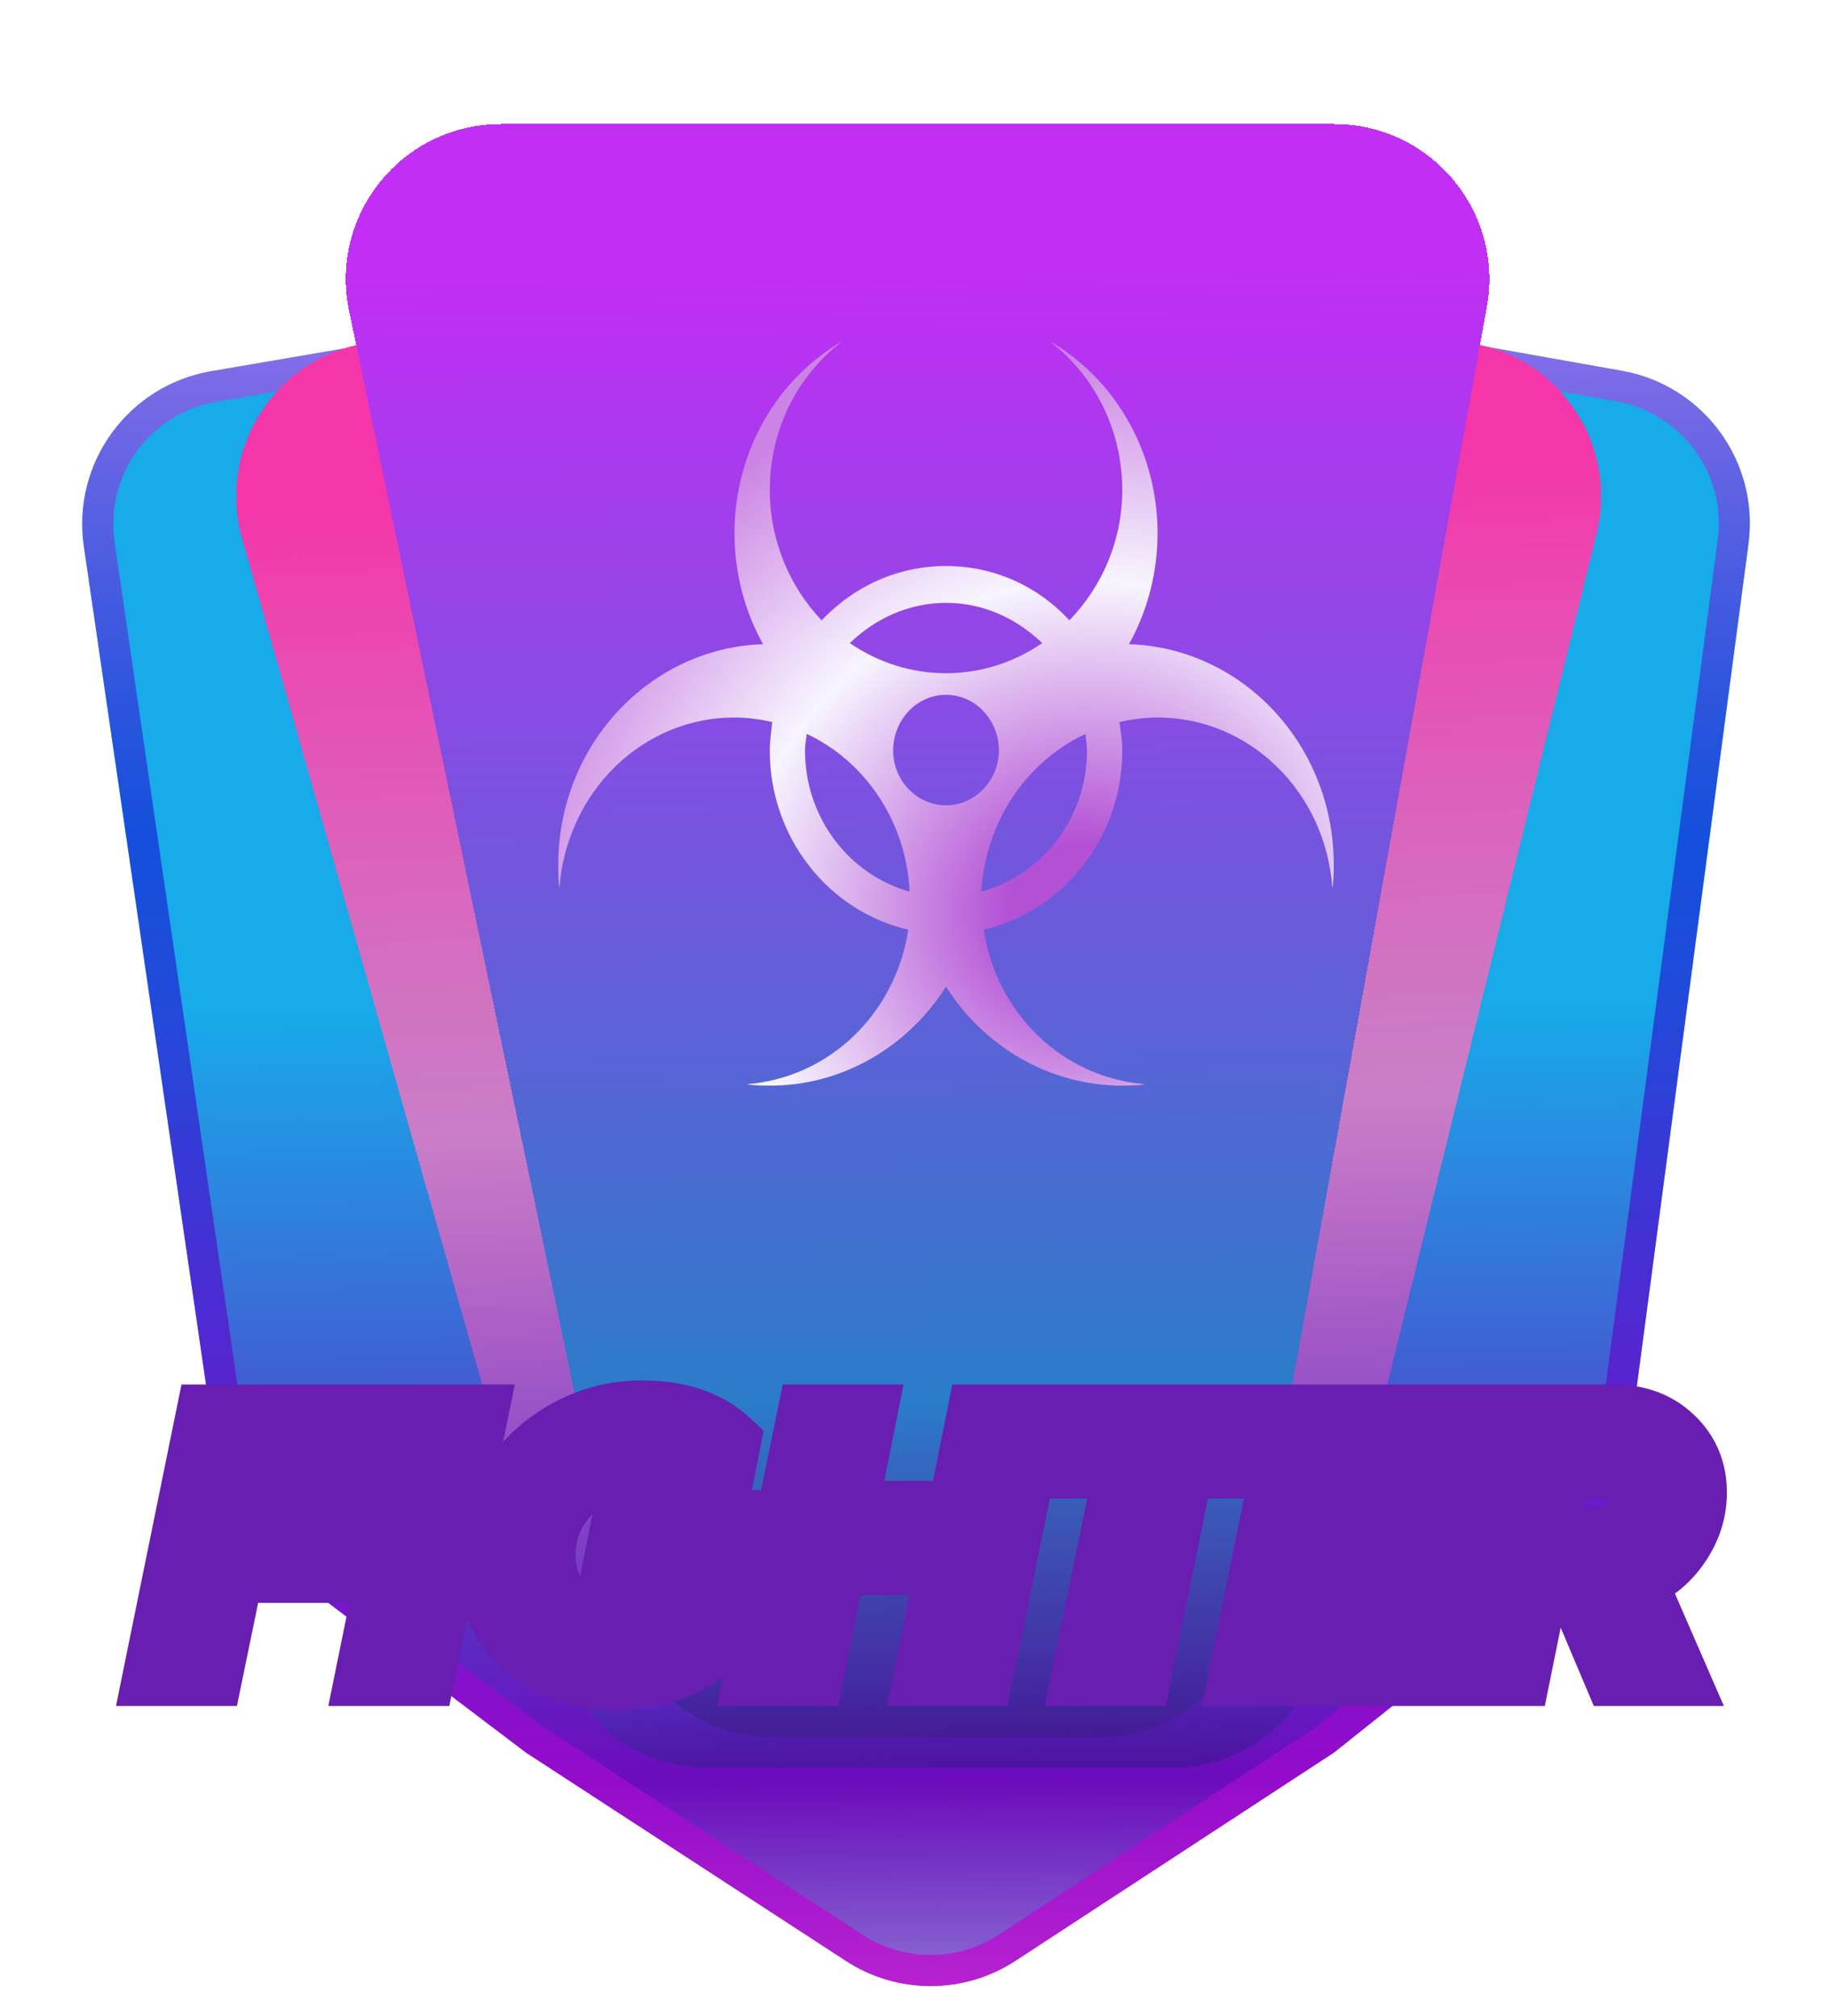 <svg width="59" height="65" viewBox="0 0 59 65" fill="none" xmlns="http://www.w3.org/2000/svg">
    <g filter="url(#filter0_b_0_1)">
        <path d="M2.704 17.617C2.312 14.932 4.134 12.425 6.809 11.968L29.151 8.147C29.719 8.05 30.299 8.052 30.867 8.152L52.288 11.954C54.923 12.421 56.723 14.881 56.371 17.534L52.44 47.196C52.27 48.477 51.611 49.643 50.6 50.449L43.009 56.5L32.74 63.215C31.081 64.299 28.937 64.302 27.275 63.22L16.956 56.5L8.941 50.43C7.894 49.638 7.201 48.465 7.011 47.166L2.704 17.617Z" fill="url(#paint0_linear_0_1)" style="mix-blend-mode:darken" />
        <path d="M3.199 17.545C2.846 15.129 4.486 12.872 6.893 12.46L29.235 8.64C29.746 8.552 30.269 8.554 30.78 8.645L52.201 12.446C54.572 12.867 56.192 15.08 55.876 17.468L51.944 47.13C51.792 48.284 51.198 49.333 50.288 50.058L42.715 56.094L32.466 62.796C30.973 63.773 29.043 63.774 27.548 62.801L17.244 56.091L9.243 50.032C8.3 49.318 7.677 48.263 7.506 47.093L3.199 17.545Z" stroke="url(#paint1_linear_0_1)" />
    </g>
    <g filter="url(#filter1_d_0_1)">
        <path d="M7.807 13.365C6.901 10.173 9.298 7 12.617 7H46.621C49.866 7 52.252 10.043 51.476 13.194L42.621 49.194C42.072 51.429 40.067 53 37.766 53H22.834C20.598 53 18.634 51.516 18.024 49.365L7.807 13.365Z" fill="url(#paint2_linear_0_1)" shape-rendering="crispEdges" />
    </g>
    <g filter="url(#filter2_d_0_1)">
        <path d="M11.254 6.02C10.607 2.915 12.977 0 16.149 0H43.016C46.133 0 48.491 2.821 47.937 5.888L40.353 47.888C39.924 50.269 37.852 52 35.433 52H24.899C22.531 52 20.487 50.338 20.004 48.02L11.254 6.02Z" fill="url(#paint3_linear_0_1)" shape-rendering="crispEdges" />
    </g>
    <g filter="url(#filter3_d_0_1)">
        <path d="M6.824 50L7.508 46.676H10.808L11.156 45.032H7.832L8.18 43.316H11.84L12.176 41.636H6.668L4.964 50H6.824ZM13.669 50L15.373 41.636H13.513L11.809 50H13.669ZM15.707 46.34C15.707 47.432 16.091 48.332 16.871 49.052C17.651 49.772 18.647 50.132 19.883 50.132C21.179 50.132 22.295 49.712 23.243 48.872L23.999 45.044H20.075L19.751 46.676H21.983L21.719 47.972C21.179 48.308 20.615 48.476 20.039 48.476C19.307 48.476 18.707 48.26 18.239 47.828C17.783 47.396 17.555 46.832 17.555 46.136C17.555 45.356 17.843 44.66 18.431 44.072C19.019 43.472 19.727 43.172 20.531 43.172C21.587 43.172 22.547 43.628 23.171 44.3L23.531 42.476C22.847 41.828 21.911 41.504 20.699 41.504C19.787 41.504 18.947 41.732 18.167 42.188C17.387 42.644 16.787 43.244 16.355 43.988C15.923 44.72 15.707 45.512 15.707 46.34ZM26.207 50L26.927 46.424H30.539L29.819 50H31.667L33.371 41.636H31.523L30.899 44.744H27.287L27.911 41.636H26.051L24.347 50H26.207ZM36.768 50L38.124 43.316H40.356L40.704 41.636H34.356L34.008 43.316H36.276L34.908 50H36.768ZM45.764 50L46.112 48.32H42.176L42.536 46.532H46.136L46.46 44.888H42.86L43.184 43.316H47.036L47.384 41.636H41.672L39.968 50H45.764ZM48.988 50L49.552 47.216H50.872L52.048 50H54.052L52.72 46.94C53.308 46.712 53.776 46.34 54.136 45.812C54.496 45.284 54.676 44.72 54.676 44.12C54.676 43.4 54.424 42.812 53.932 42.344C53.44 41.876 52.816 41.636 52.048 41.636H48.832L47.128 50H48.988ZM50.344 43.316H51.736C52.36 43.316 52.804 43.748 52.804 44.336C52.804 44.66 52.672 44.96 52.408 45.224C52.144 45.476 51.82 45.608 51.436 45.608H49.876L50.344 43.316Z" fill="url(#paint4_radial_0_1)" />
        <path d="M6.824 50V51H7.639L7.803 50.202L6.824 50ZM7.508 46.676V45.676H6.693L6.529 46.474L7.508 46.676ZM10.808 46.676V47.676H11.618L11.786 46.883L10.808 46.676ZM11.156 45.032L12.134 45.239L12.39 44.032H11.156V45.032ZM7.832 45.032L6.852 44.833L6.609 46.032H7.832V45.032ZM8.18 43.316V42.316H7.362L7.2 43.117L8.18 43.316ZM11.84 43.316V44.316H12.66L12.821 43.512L11.84 43.316ZM12.176 41.636L13.157 41.832L13.396 40.636H12.176V41.636ZM6.668 41.636V40.636H5.851L5.688 41.436L6.668 41.636ZM4.964 50L3.984 49.8L3.74 51H4.964V50ZM7.803 50.202L8.487 46.878L6.529 46.474L5.845 49.798L7.803 50.202ZM7.508 47.676H10.808V45.676H7.508V47.676ZM11.786 46.883L12.134 45.239L10.178 44.825L9.83 46.469L11.786 46.883ZM11.156 44.032H7.832V46.032H11.156V44.032ZM8.812 45.231L9.16 43.515L7.2 43.117L6.852 44.833L8.812 45.231ZM8.18 44.316H11.84V42.316H8.18V44.316ZM12.821 43.512L13.157 41.832L11.195 41.44L10.859 43.12L12.821 43.512ZM12.176 40.636H6.668V42.636H12.176V40.636ZM5.688 41.436L3.984 49.8L5.944 50.2L7.648 41.836L5.688 41.436ZM4.964 51H6.824V49H4.964V51ZM13.669 50V51H14.486L14.649 50.2L13.669 50ZM15.373 41.636L16.353 41.836L16.597 40.636H15.373V41.636ZM13.513 41.636V40.636H12.696L12.533 41.436L13.513 41.636ZM11.809 50L10.829 49.8L10.585 51H11.809V50ZM14.649 50.2L16.353 41.836L14.393 41.436L12.689 49.8L14.649 50.2ZM15.373 40.636H13.513V42.636H15.373V40.636ZM12.533 41.436L10.829 49.8L12.789 50.2L14.493 41.836L12.533 41.436ZM11.809 51H13.669V49H11.809V51ZM16.871 49.052L16.192 49.787L16.871 49.052ZM23.243 48.872L23.906 49.62L24.159 49.397L24.224 49.066L23.243 48.872ZM23.999 45.044L24.98 45.238L25.216 44.044H23.999V45.044ZM20.075 45.044V44.044H19.254L19.094 44.849L20.075 45.044ZM19.751 46.676L18.77 46.481L18.533 47.676H19.751V46.676ZM21.983 46.676L22.963 46.876L23.207 45.676H21.983V46.676ZM21.719 47.972L22.247 48.821L22.613 48.594L22.699 48.172L21.719 47.972ZM18.239 47.828L17.551 48.554L17.561 48.563L18.239 47.828ZM18.431 44.072L19.138 44.779L19.145 44.772L18.431 44.072ZM23.171 44.3L22.438 44.98L23.772 46.417L24.152 44.494L23.171 44.3ZM23.531 42.476L24.512 42.67L24.619 42.129L24.219 41.75L23.531 42.476ZM18.167 42.188L17.662 41.325V41.325L18.167 42.188ZM16.355 43.988L17.216 44.496L17.22 44.49L16.355 43.988ZM14.707 46.34C14.707 47.7 15.199 48.87 16.192 49.787L17.549 48.317C16.982 47.794 16.707 47.164 16.707 46.34H14.707ZM16.192 49.787C17.185 50.703 18.437 51.132 19.883 51.132V49.132C18.857 49.132 18.116 48.841 17.549 48.317L16.192 49.787ZM19.883 51.132C21.418 51.132 22.771 50.626 23.906 49.62L22.58 48.123C21.818 48.798 20.939 49.132 19.883 49.132V51.132ZM24.224 49.066L24.98 45.238L23.018 44.85L22.262 48.678L24.224 49.066ZM23.999 44.044H20.075V46.044H23.999V44.044ZM19.094 44.849L18.77 46.481L20.732 46.871L21.056 45.239L19.094 44.849ZM19.751 47.676H21.983V45.676H19.751V47.676ZM21.003 46.476L20.739 47.772L22.699 48.172L22.963 46.876L21.003 46.476ZM21.191 47.123C20.794 47.37 20.411 47.476 20.039 47.476V49.476C20.819 49.476 21.564 49.246 22.247 48.821L21.191 47.123ZM20.039 47.476C19.518 47.476 19.173 47.329 18.917 47.093L17.561 48.563C18.241 49.191 19.096 49.476 20.039 49.476V47.476ZM18.927 47.102C18.692 46.88 18.555 46.59 18.555 46.136H16.555C16.555 47.074 16.873 47.912 17.551 48.554L18.927 47.102ZM18.555 46.136C18.555 45.63 18.731 45.186 19.138 44.779L17.724 43.365C16.955 44.134 16.555 45.082 16.555 46.136H18.555ZM19.145 44.772C19.551 44.358 20.004 44.172 20.531 44.172V42.172C19.449 42.172 18.486 42.587 17.717 43.372L19.145 44.772ZM20.531 44.172C21.304 44.172 22 44.509 22.438 44.98L23.904 43.62C23.094 42.747 21.87 42.172 20.531 42.172V44.172ZM24.152 44.494L24.512 42.67L22.55 42.282L22.19 44.106L24.152 44.494ZM24.219 41.75C23.302 40.882 22.094 40.504 20.699 40.504V42.504C21.728 42.504 22.392 42.774 22.843 43.202L24.219 41.75ZM20.699 40.504C19.61 40.504 18.596 40.779 17.662 41.325L18.672 43.051C19.298 42.685 19.964 42.504 20.699 42.504V40.504ZM17.662 41.325C16.738 41.865 16.012 42.588 15.49 43.486L17.22 44.49C17.562 43.9 18.036 43.423 18.672 43.051L17.662 41.325ZM15.494 43.48C14.972 44.364 14.707 45.331 14.707 46.34H16.707C16.707 45.693 16.874 45.076 17.216 44.496L15.494 43.48ZM26.207 50V51H27.026L27.187 50.197L26.207 50ZM26.927 46.424V45.424H26.108L25.947 46.227L26.927 46.424ZM30.539 46.424L31.519 46.621L31.76 45.424H30.539V46.424ZM29.819 50L28.838 49.803L28.597 51H29.819V50ZM31.667 50V51H32.484L32.647 50.2L31.667 50ZM33.371 41.636L34.351 41.836L34.595 40.636H33.371V41.636ZM31.523 41.636V40.636H30.704L30.542 41.439L31.523 41.636ZM30.899 44.744V45.744H31.718L31.879 44.941L30.899 44.744ZM27.287 44.744L26.306 44.547L26.066 45.744H27.287V44.744ZM27.911 41.636L28.891 41.833L29.131 40.636H27.911V41.636ZM26.051 41.636V40.636H25.234L25.071 41.436L26.051 41.636ZM24.347 50L23.367 49.8L23.122 51H24.347V50ZM27.187 50.197L27.907 46.621L25.947 46.227L25.227 49.803L27.187 50.197ZM26.927 47.424H30.539V45.424H26.927V47.424ZM29.558 46.227L28.838 49.803L30.799 50.197L31.519 46.621L29.558 46.227ZM29.819 51H31.667V49H29.819V51ZM32.647 50.2L34.351 41.836L32.391 41.436L30.687 49.8L32.647 50.2ZM33.371 40.636H31.523V42.636H33.371V40.636ZM30.542 41.439L29.918 44.547L31.879 44.941L32.503 41.833L30.542 41.439ZM30.899 43.744H27.287V45.744H30.899V43.744ZM28.267 44.941L28.891 41.833L26.93 41.439L26.306 44.547L28.267 44.941ZM27.911 40.636H26.051V42.636H27.911V40.636ZM25.071 41.436L23.367 49.8L25.327 50.2L27.031 41.836L25.071 41.436ZM24.347 51H26.207V49H24.347V51ZM36.768 50V51H37.585L37.748 50.199L36.768 50ZM38.124 43.316V42.316H37.306L37.144 43.117L38.124 43.316ZM40.356 43.316V44.316H41.17L41.335 43.519L40.356 43.316ZM40.704 41.636L41.683 41.839L41.932 40.636H40.704V41.636ZM34.356 41.636V40.636H33.542L33.376 41.433L34.356 41.636ZM34.008 43.316L33.028 43.113L32.779 44.316H34.008V43.316ZM36.276 43.316L37.255 43.517L37.501 42.316H36.276V43.316ZM34.908 50L33.928 49.8L33.682 51H34.908V50ZM37.748 50.199L39.104 43.515L37.144 43.117L35.788 49.801L37.748 50.199ZM38.124 44.316H40.356V42.316H38.124V44.316ZM41.335 43.519L41.683 41.839L39.724 41.433L39.376 43.113L41.335 43.519ZM40.704 40.636H34.356V42.636H40.704V40.636ZM33.376 41.433L33.028 43.113L34.987 43.519L35.335 41.839L33.376 41.433ZM34.008 44.316H36.276V42.316H34.008V44.316ZM35.296 43.115L33.928 49.8L35.887 50.2L37.255 43.517L35.296 43.115ZM34.908 51H36.768V49H34.908V51ZM45.764 50V51H46.578L46.743 50.203L45.764 50ZM46.112 48.32L47.091 48.523L47.34 47.32H46.112V48.32ZM42.176 48.32L41.196 48.123L40.955 49.32H42.176V48.32ZM42.536 46.532V45.532H41.717L41.556 46.335L42.536 46.532ZM46.136 46.532V47.532H46.958L47.117 46.725L46.136 46.532ZM46.46 44.888L47.441 45.081L47.676 43.888H46.46V44.888ZM42.86 44.888L41.88 44.686L41.633 45.888H42.86V44.888ZM43.184 43.316V42.316H42.369L42.205 43.114L43.184 43.316ZM47.036 43.316V44.316H47.85L48.015 43.519L47.036 43.316ZM47.384 41.636L48.363 41.839L48.612 40.636H47.384V41.636ZM41.672 41.636V40.636H40.855L40.692 41.436L41.672 41.636ZM39.968 50L38.988 49.8L38.744 51H39.968V50ZM46.743 50.203L47.091 48.523L45.133 48.117L44.785 49.797L46.743 50.203ZM46.112 47.32H42.176V49.32H46.112V47.32ZM43.156 48.517L43.516 46.729L41.556 46.335L41.196 48.123L43.156 48.517ZM42.536 47.532H46.136V45.532H42.536V47.532ZM47.117 46.725L47.441 45.081L45.479 44.695L45.155 46.339L47.117 46.725ZM46.46 43.888H42.86V45.888H46.46V43.888ZM43.839 45.09L44.163 43.518L42.205 43.114L41.88 44.686L43.839 45.09ZM43.184 44.316H47.036V42.316H43.184V44.316ZM48.015 43.519L48.363 41.839L46.405 41.433L46.057 43.113L48.015 43.519ZM47.384 40.636H41.672V42.636H47.384V40.636ZM40.692 41.436L38.988 49.8L40.948 50.2L42.652 41.836L40.692 41.436ZM39.968 51H45.764V49H39.968V51ZM48.988 50V51H49.806L49.968 50.199L48.988 50ZM49.552 47.216V46.216H48.734L48.572 47.017L49.552 47.216ZM50.872 47.216L51.793 46.827L51.535 46.216H50.872V47.216ZM52.048 50L51.127 50.389L51.385 51H52.048V50ZM54.052 50V51H55.578L54.969 49.601L54.052 50ZM52.72 46.94L52.358 46.008L51.388 46.384L51.803 47.339L52.72 46.94ZM54.136 45.812L54.962 46.375V46.375L54.136 45.812ZM53.932 42.344L53.243 43.069V43.069L53.932 42.344ZM48.832 41.636V40.636H48.015L47.852 41.436L48.832 41.636ZM47.128 50L46.148 49.8L45.904 51H47.128V50ZM50.344 43.316V42.316H49.528L49.364 43.116L50.344 43.316ZM52.408 45.224L53.099 45.947L53.107 45.939L53.115 45.931L52.408 45.224ZM49.876 45.608L48.896 45.408L48.651 46.608H49.876V45.608ZM49.968 50.199L50.532 47.415L48.572 47.017L48.008 49.801L49.968 50.199ZM49.552 48.216H50.872V46.216H49.552V48.216ZM49.951 47.605L51.127 50.389L52.969 49.611L51.793 46.827L49.951 47.605ZM52.048 51H54.052V49H52.048V51ZM54.969 49.601L53.637 46.541L51.803 47.339L53.135 50.399L54.969 49.601ZM53.082 47.872C53.86 47.571 54.489 47.069 54.962 46.375L53.31 45.249C53.063 45.611 52.756 45.853 52.358 46.008L53.082 47.872ZM54.962 46.375C55.428 45.693 55.676 44.934 55.676 44.12H53.676C53.676 44.506 53.564 44.875 53.31 45.249L54.962 46.375ZM55.676 44.12C55.676 43.136 55.319 42.283 54.621 41.619L53.243 43.069C53.53 43.341 53.676 43.664 53.676 44.12H55.676ZM54.621 41.619C53.924 40.956 53.045 40.636 52.048 40.636V42.636C52.587 42.636 52.956 42.796 53.243 43.069L54.621 41.619ZM52.048 40.636H48.832V42.636H52.048V40.636ZM47.852 41.436L46.148 49.8L48.108 50.2L49.812 41.836L47.852 41.436ZM47.128 51H48.988V49H47.128V51ZM50.344 44.316H51.736V42.316H50.344V44.316ZM51.736 44.316C51.776 44.316 51.799 44.323 51.808 44.326C51.816 44.33 51.816 44.331 51.811 44.327C51.807 44.322 51.803 44.317 51.802 44.313C51.8 44.31 51.804 44.316 51.804 44.336H53.804C53.804 43.158 52.874 42.316 51.736 42.316V44.316ZM51.804 44.336C51.804 44.359 51.804 44.414 51.701 44.517L53.115 45.931C53.54 45.506 53.804 44.961 53.804 44.336H51.804ZM51.718 44.501C51.642 44.573 51.566 44.608 51.436 44.608V46.608C52.074 46.608 52.646 46.379 53.099 45.947L51.718 44.501ZM51.436 44.608H49.876V46.608H51.436V44.608ZM50.856 45.808L51.324 43.516L49.364 43.116L48.896 45.408L50.856 45.808Z" fill="#681EB1" />
    </g>
    <g filter="url(#filter4_d_0_1)">
        <path d="M43 23.872C43 24.148 43 24.4 42.955 24.64C42.75 21.568 40.318 19.132 37.318 19.132C36.898 19.132 36.489 19.192 36.091 19.276C36.136 19.6 36.182 19.876 36.182 20.2C36.182 23.02 34.261 25.384 31.716 25.972C32.114 28.66 34.261 30.748 36.92 30.952C36.67 31 36.432 31 36.182 31C33.818 31 31.716 29.728 30.5 27.808C29.875 28.793 29.029 29.599 28.038 30.156C27.047 30.713 25.941 31.003 24.818 31C24.568 31 24.329 31 24.079 30.952C26.739 30.748 28.875 28.672 29.284 25.972C26.727 25.384 24.818 23.02 24.818 20.2C24.818 19.876 24.864 19.6 24.898 19.276C24.511 19.192 24.102 19.132 23.682 19.132C22.256 19.128 20.881 19.693 19.834 20.715C18.786 21.736 18.143 23.139 18.034 24.64C18 24.4 18 24.148 18 23.872C18 20.02 20.943 16.888 24.602 16.768C24.148 15.953 23.854 15.05 23.737 14.113C23.62 13.176 23.682 12.223 23.921 11.312C24.159 10.401 24.569 9.549 25.125 8.809C25.681 8.068 26.373 7.453 27.159 7C25.739 8.08 24.818 9.808 24.818 11.8C24.818 13.42 25.454 14.908 26.489 16C27.523 14.908 28.932 14.248 30.5 14.248C32.057 14.248 33.477 14.908 34.477 16C35.534 14.908 36.182 13.42 36.182 11.8C36.182 9.808 35.25 8.08 33.841 7C34.627 7.453 35.319 8.068 35.875 8.809C36.431 9.549 36.841 10.401 37.079 11.312C37.318 12.223 37.38 13.176 37.263 14.113C37.146 15.05 36.852 15.953 36.398 16.768C40.068 16.888 43 20.02 43 23.872ZM27.398 16.732C28.321 17.367 29.398 17.705 30.5 17.705C31.602 17.705 32.679 17.367 33.602 16.732C32.773 15.94 31.704 15.436 30.5 15.436C29.296 15.436 28.227 15.94 27.398 16.732ZM30.5 21.964C31.432 21.964 32.205 21.16 32.205 20.2C32.205 19.723 32.025 19.265 31.705 18.927C31.386 18.59 30.952 18.4 30.5 18.4C30.048 18.4 29.614 18.59 29.295 18.927C28.975 19.265 28.796 19.723 28.796 20.2C28.796 21.16 29.557 21.964 30.5 21.964ZM29.329 24.748C29.216 22.48 27.898 20.548 26.011 19.66C25.989 19.84 25.954 20.008 25.954 20.2C25.954 22.384 27.398 24.208 29.329 24.748ZM35 19.66C34.052 20.102 33.237 20.81 32.644 21.707C32.051 22.604 31.702 23.656 31.636 24.748C33.602 24.208 35.045 22.384 35.045 20.2C35.045 20.008 35.011 19.84 35 19.66Z" fill="url(#paint5_angular_0_1)" />
    </g>
    <defs>
        <filter id="filter0_b_0_1" x="-7.349" y="-1.925" width="73.764" height="75.954" filterUnits="userSpaceOnUse" color-interpolation-filters="sRGB">
            <feFlood flood-opacity="0" result="BackgroundImageFix" />
            <feGaussianBlur in="BackgroundImage" stdDeviation="5" />
            <feComposite in2="SourceAlpha" operator="in" result="effect1_backgroundBlur_0_1" />
            <feBlend mode="normal" in="SourceGraphic" in2="effect1_backgroundBlur_0_1" result="shape" />
        </filter>
        <filter id="filter1_d_0_1" x="3.614" y="7" width="52.01" height="54" filterUnits="userSpaceOnUse" color-interpolation-filters="sRGB">
            <feFlood flood-opacity="0" result="BackgroundImageFix" />
            <feColorMatrix in="SourceAlpha" type="matrix" values="0 0 0 0 0 0 0 0 0 0 0 0 0 0 0 0 0 0 127 0" result="hardAlpha" />
            <feOffset dy="4" />
            <feGaussianBlur stdDeviation="2" />
            <feComposite in2="hardAlpha" operator="out" />
            <feColorMatrix type="matrix" values="0 0 0 0 0 0 0 0 0 0 0 0 0 0 0 0 0 0 0.25 0" />
            <feBlend mode="normal" in2="BackgroundImageFix" result="effect1_dropShadow_0_1" />
            <feBlend mode="normal" in="SourceGraphic" in2="effect1_dropShadow_0_1" result="shape" />
        </filter>
        <filter id="filter2_d_0_1" x="7.147" y="0" width="44.871" height="60" filterUnits="userSpaceOnUse" color-interpolation-filters="sRGB">
            <feFlood flood-opacity="0" result="BackgroundImageFix" />
            <feColorMatrix in="SourceAlpha" type="matrix" values="0 0 0 0 0 0 0 0 0 0 0 0 0 0 0 0 0 0 127 0" result="hardAlpha" />
            <feOffset dy="4" />
            <feGaussianBlur stdDeviation="2" />
            <feComposite in2="hardAlpha" operator="out" />
            <feColorMatrix type="matrix" values="0 0 0 0 0 0 0 0 0 0 0 0 0 0 0 0 0 0 0.25 0" />
            <feBlend mode="normal" in2="BackgroundImageFix" result="effect1_dropShadow_0_1" />
            <feBlend mode="normal" in="SourceGraphic" in2="effect1_dropShadow_0_1" result="shape" />
        </filter>
        <filter id="filter3_d_0_1" x="0.964" y="41.504" width="57.712" height="16.628" filterUnits="userSpaceOnUse" color-interpolation-filters="sRGB">
            <feFlood flood-opacity="0" result="BackgroundImageFix" />
            <feColorMatrix in="SourceAlpha" type="matrix" values="0 0 0 0 0 0 0 0 0 0 0 0 0 0 0 0 0 0 127 0" result="hardAlpha" />
            <feOffset dy="4" />
            <feGaussianBlur stdDeviation="2" />
            <feColorMatrix type="matrix" values="0 0 0 0 0 0 0 0 0 0 0 0 0 0 0 0 0 0 0.25 0" />
            <feBlend mode="normal" in2="BackgroundImageFix" result="effect1_dropShadow_0_1" />
            <feBlend mode="normal" in="SourceGraphic" in2="effect1_dropShadow_0_1" result="shape" />
        </filter>
        <filter id="filter4_d_0_1" x="14" y="7" width="33" height="32" filterUnits="userSpaceOnUse" color-interpolation-filters="sRGB">
            <feFlood flood-opacity="0" result="BackgroundImageFix" />
            <feColorMatrix in="SourceAlpha" type="matrix" values="0 0 0 0 0 0 0 0 0 0 0 0 0 0 0 0 0 0 127 0" result="hardAlpha" />
            <feOffset dy="4" />
            <feGaussianBlur stdDeviation="2" />
            <feComposite in2="hardAlpha" operator="out" />
            <feColorMatrix type="matrix" values="0 0 0 0 0 0 0 0 0 0 0 0 0 0 0 0 0 0 0.25 0" />
            <feBlend mode="normal" in2="BackgroundImageFix" result="effect1_dropShadow_0_1" />
            <feBlend mode="normal" in="SourceGraphic" in2="effect1_dropShadow_0_1" result="shape" />
        </filter>
        <linearGradient id="paint0_linear_0_1" x1="29.5" y1="8" x2="30.018" y2="75" gradientUnits="userSpaceOnUse">
            <stop offset="0.366" stop-color="#18AAE9" />
            <stop offset="0.738" stop-color="#6D0BBB" />
            <stop offset="1" stop-color="#0A2AB3" stop-opacity="0" />
            <stop offset="1" stop-color="#A921BF" stop-opacity="0.353" />
            <stop offset="1" stop-color="#8D17EA" />
        </linearGradient>
        <linearGradient id="paint1_linear_0_1" x1="29.5" y1="8" x2="29.5" y2="65" gradientUnits="userSpaceOnUse">
            <stop stop-color="#D267ED" stop-opacity="0.75" />
            <stop offset="0.333" stop-color="#1000CE" stop-opacity="0.53" />
            <stop offset="0.979" stop-color="#C00ED0" stop-opacity="0.8" />
        </linearGradient>
        <linearGradient id="paint2_linear_0_1" x1="30.047" y1="3.034" x2="32.288" y2="53.987" gradientUnits="userSpaceOnUse">
            <stop offset="0.161" stop-color="#F536A9" />
            <stop offset="0.567" stop-color="#E77AC2" stop-opacity="0.85" />
            <stop offset="0.918" stop-color="#5C2AC9" />
            <stop offset="1" stop-color="#2D1378" stop-opacity="0.42" />
        </linearGradient>
        <linearGradient id="paint3_linear_0_1" x1="29.953" y1="-4.483" x2="30.652" y2="53.498" gradientUnits="userSpaceOnUse">
            <stop offset="0.161" stop-color="#C12EF4" />
            <stop offset="0.789" stop-color="#2A7CC9" />
            <stop offset="1" stop-color="#430E86" stop-opacity="0.66" />
            <stop offset="1" stop-color="#B22DBE" stop-opacity="0.85" />
        </linearGradient>
        <radialGradient id="paint4_radial_0_1" cx="0" cy="0" r="1" gradientUnits="userSpaceOnUse" gradientTransform="translate(5 41.5) rotate(55.927) scale(60.363 79.142)">
            <stop offset="0.264" stop-color="#D0CAE9" />
            <stop offset="0.568" stop-color="#DECDEA" stop-opacity="0.765" />
            <stop offset="0.815" stop-color="#EAD0EA" stop-opacity="0.55" />
            <stop offset="0.94" stop-color="#951F98" stop-opacity="0.69" />
        </radialGradient>
        <radialGradient id="paint5_angular_0_1" cx="0" cy="0" r="1" gradientUnits="userSpaceOnUse" gradientTransform="translate(34.667 25.261) rotate(65.471) scale(20.073 21.294)">
            <stop offset="0.102" stop-color="#B351D5" />
            <stop offset="0.518" stop-color="#F7F5FE" />
            <stop offset="0.881" stop-color="#CB84E3" />
        </radialGradient>
    </defs>
</svg>

